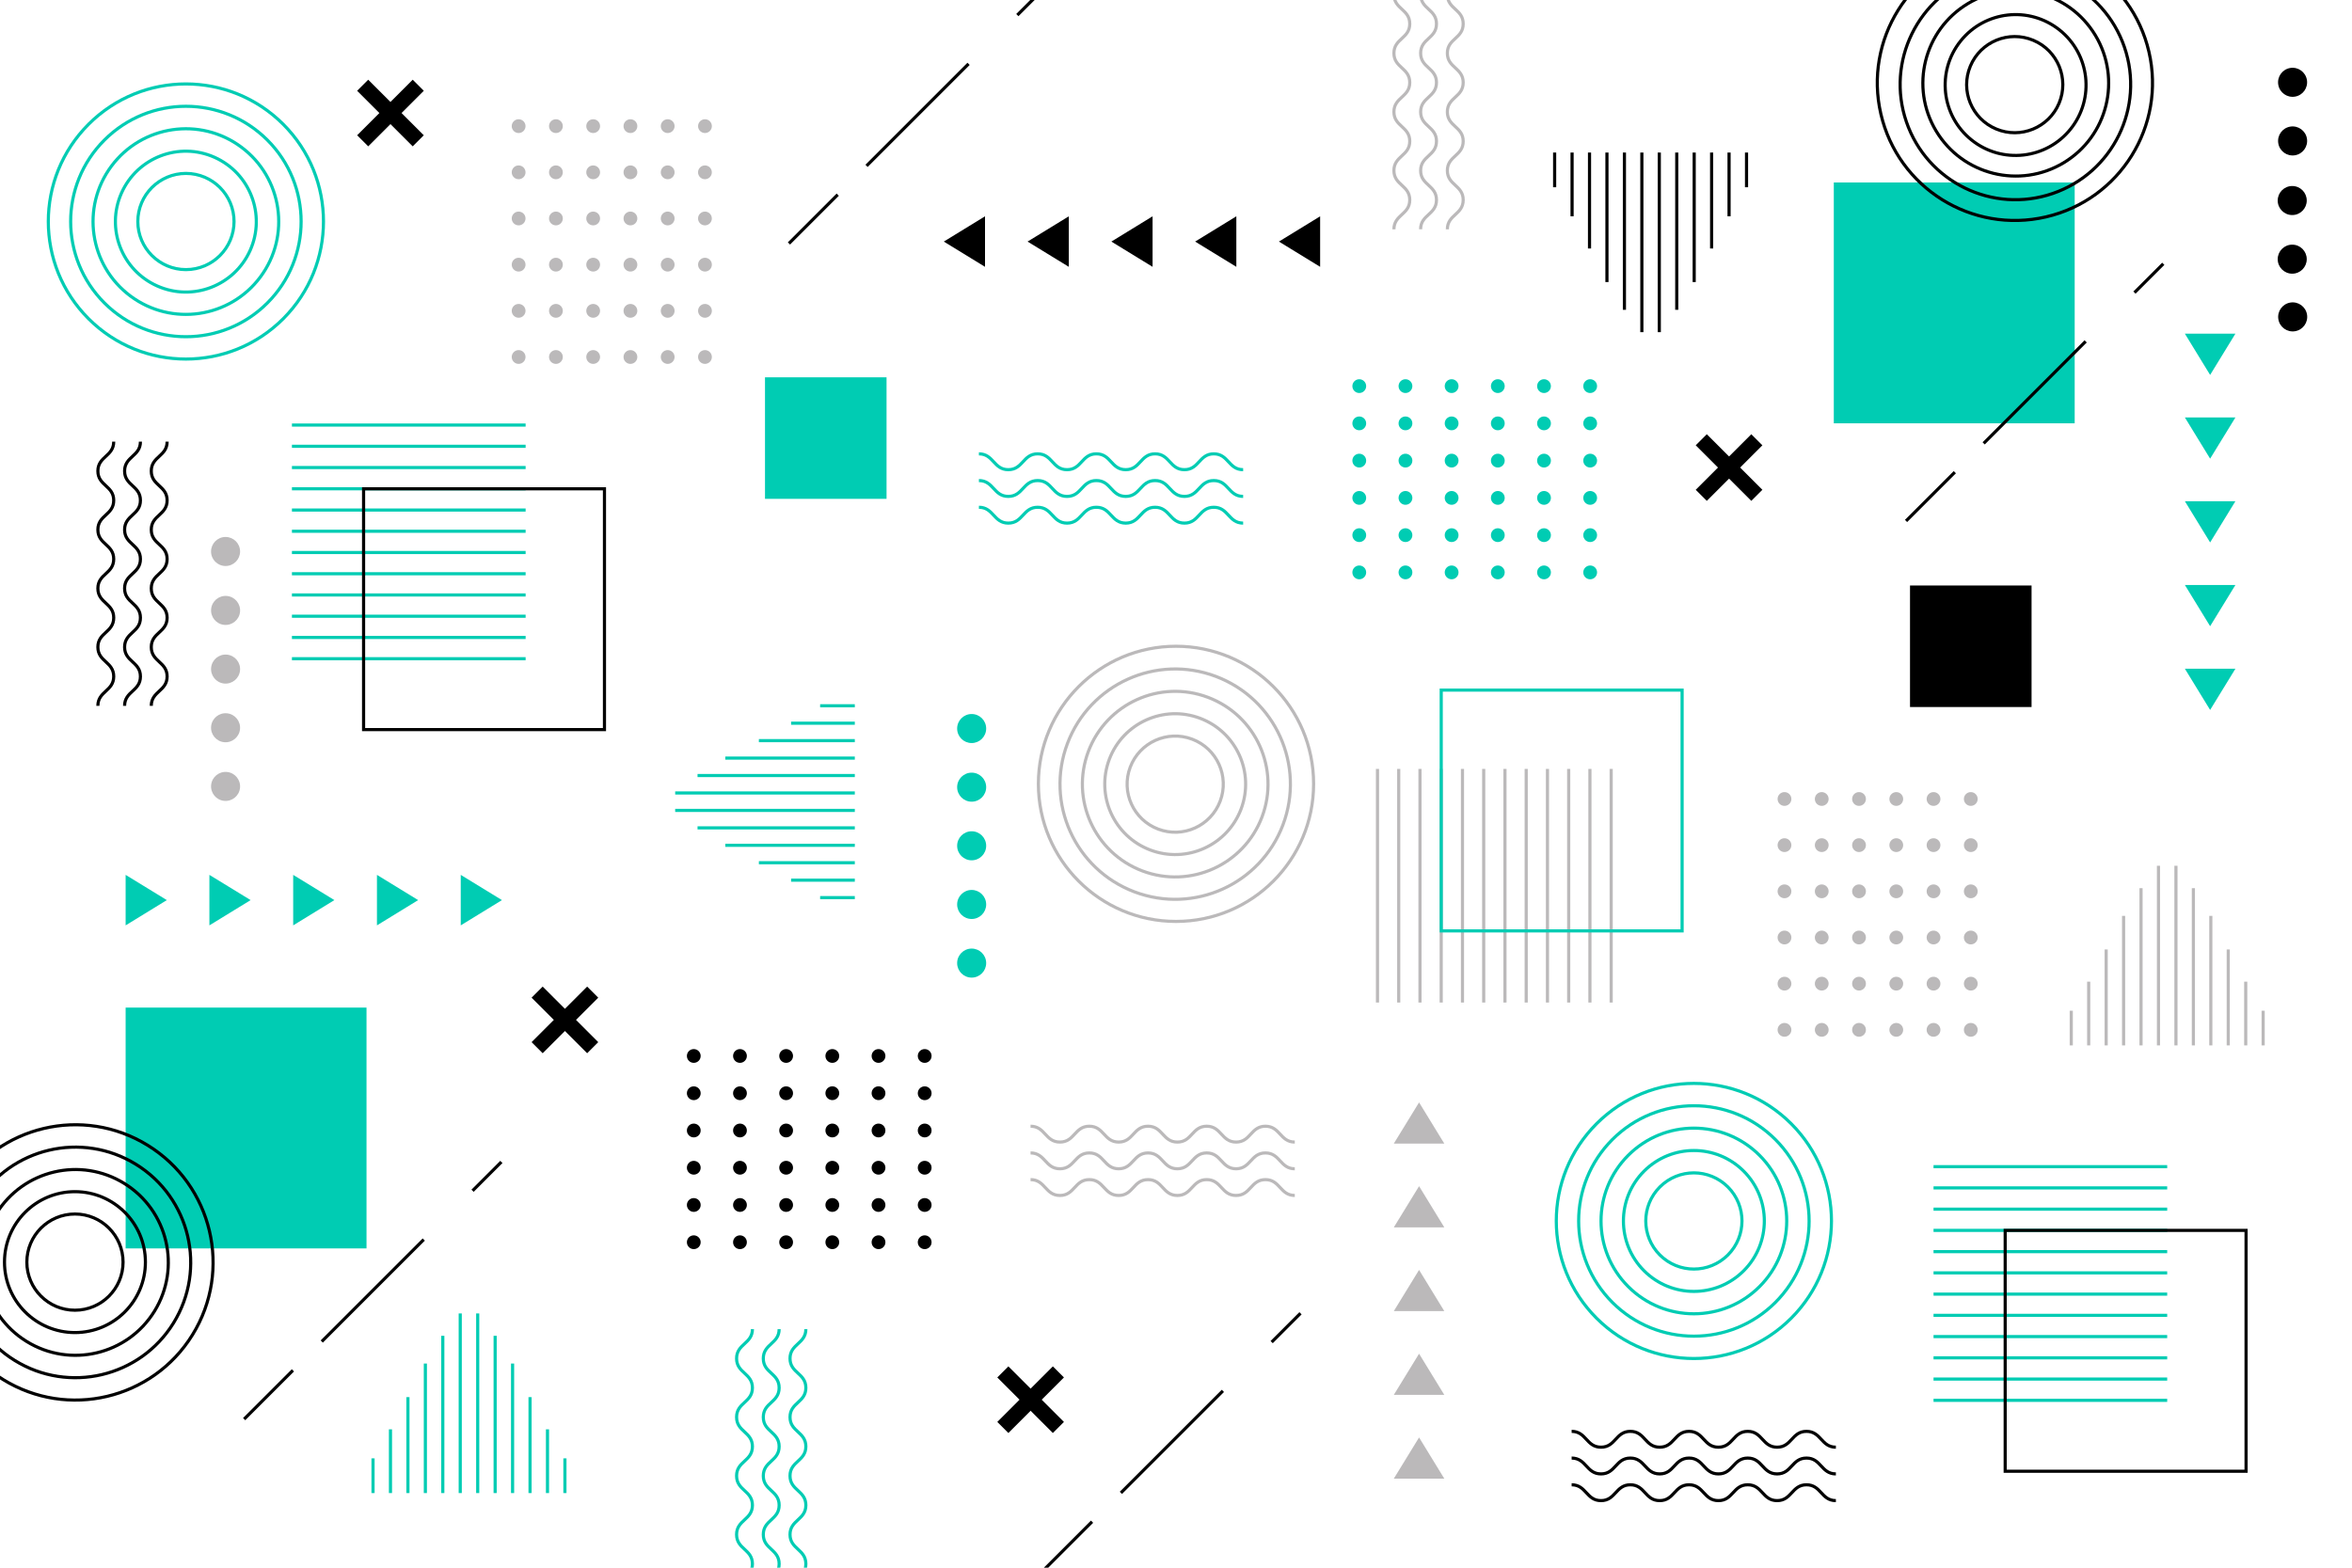 <?xml version="1.0" encoding="utf-8"?>
<!-- Generator: Adobe Illustrator 26.0.1, SVG Export Plug-In . SVG Version: 6.00 Build 0)  -->
<svg version="1.1" id="BACKGROUND" xmlns="http://www.w3.org/2000/svg" xmlns:xlink="http://www.w3.org/1999/xlink" x="0px" y="0px"
	 viewBox="0 0 750 500" style="enable-background:new 0 0 750 500;" xml:space="preserve">
<style type="text/css">
	.st0{clip-path:url(#SVGID_00000016072839968416859930000011071473561954226855_);}
	.st1{fill:#00CCB3;}
	.st2{fill:#BBB9BA;}
	.st3{fill:none;stroke:#000000;stroke-miterlimit:10;}
	.st4{fill:none;stroke:#BBB9BA;stroke-miterlimit:10;}
	.st5{fill:none;stroke:#00CCB3;stroke-miterlimit:10;}
	.st6{fill:none;stroke:#000000;stroke-miterlimit:10;stroke-dasharray:13,22,0,0,46;}
	.st7{fill:none;stroke:#000000;stroke-width:5;stroke-miterlimit:10;}
</style>
<g>
	<defs>
		<rect id="SVGID_1_" width="750" height="500"/>
	</defs>
	<clipPath id="SVGID_00000084506021398711709260000018436372674831066508_">
		<use xlink:href="#SVGID_1_"  style="overflow:visible;"/>
	</clipPath>
	<g style="clip-path:url(#SVGID_00000084506021398711709260000018436372674831066508_);">
		<g>
			<circle cx="221.23" cy="396.2" r="2.2"/>
			<circle cx="235.96" cy="396.2" r="2.2"/>
			<circle cx="250.68" cy="396.2" r="2.2"/>
			<path d="M265.41,394c-1.22,0-2.2,0.99-2.2,2.2c0,1.22,0.99,2.2,2.2,2.2c1.22,0,2.2-0.99,2.2-2.2
				C267.61,394.99,266.63,394,265.41,394z"/>
			<path d="M280.14,394c-1.22,0-2.2,0.99-2.2,2.2c0,1.22,0.99,2.2,2.2,2.2c1.22,0,2.2-0.99,2.2-2.2
				C282.34,394.99,281.35,394,280.14,394z"/>
			<circle cx="294.86" cy="396.2" r="2.2"/>
			<circle cx="221.23" cy="384.32" r="2.2"/>
			<circle cx="235.96" cy="384.32" r="2.2"/>
			<circle cx="250.68" cy="384.32" r="2.2"/>
			<path d="M265.41,382.12c-1.22,0-2.2,0.99-2.2,2.2c0,1.22,0.99,2.2,2.2,2.2c1.22,0,2.2-0.99,2.2-2.2
				C267.61,383.11,266.63,382.12,265.41,382.12z"/>
			<path d="M280.14,382.12c-1.22,0-2.2,0.99-2.2,2.2c0,1.22,0.99,2.2,2.2,2.2c1.22,0,2.2-0.99,2.2-2.2
				C282.34,383.11,281.35,382.12,280.14,382.12z"/>
			<circle cx="294.86" cy="384.32" r="2.2"/>
			<path d="M221.23,370.24c-1.22,0-2.2,0.99-2.2,2.2c0,1.22,0.99,2.2,2.2,2.2c1.22,0,2.2-0.99,2.2-2.2
				C223.43,371.22,222.44,370.24,221.23,370.24z"/>
			<path d="M235.96,370.24c-1.22,0-2.2,0.99-2.2,2.2c0,1.22,0.99,2.2,2.2,2.2s2.2-0.99,2.2-2.2
				C238.16,371.22,237.17,370.24,235.96,370.24z"/>
			<path d="M250.68,370.24c-1.22,0-2.2,0.99-2.2,2.2c0,1.22,0.99,2.2,2.2,2.2c1.22,0,2.2-0.99,2.2-2.2
				C252.88,371.22,251.9,370.24,250.68,370.24z"/>
			<path d="M265.41,370.24c-1.22,0-2.2,0.99-2.2,2.2c0,1.22,0.99,2.2,2.2,2.2c1.22,0,2.2-0.99,2.2-2.2
				C267.61,371.22,266.63,370.24,265.41,370.24z"/>
			<path d="M280.14,370.24c-1.22,0-2.2,0.99-2.2,2.2c0,1.22,0.99,2.2,2.2,2.2c1.22,0,2.2-0.99,2.2-2.2
				C282.34,371.22,281.35,370.24,280.14,370.24z"/>
			<path d="M294.86,370.24c-1.22,0-2.2,0.99-2.2,2.2c0,1.22,0.99,2.2,2.2,2.2s2.2-0.99,2.2-2.2
				C297.07,371.22,296.08,370.24,294.86,370.24z"/>
			<circle cx="221.23" cy="360.56" r="2.2"/>
			<circle cx="235.96" cy="360.56" r="2.2"/>
			<circle cx="250.68" cy="360.56" r="2.2"/>
			<path d="M265.41,358.36c-1.22,0-2.2,0.99-2.2,2.2c0,1.22,0.99,2.2,2.2,2.2c1.22,0,2.2-0.99,2.2-2.2
				C267.61,359.34,266.63,358.36,265.41,358.36z"/>
			<path d="M280.14,358.36c-1.22,0-2.2,0.99-2.2,2.2c0,1.22,0.99,2.2,2.2,2.2c1.22,0,2.2-0.99,2.2-2.2
				C282.34,359.34,281.35,358.36,280.14,358.36z"/>
			<circle cx="294.86" cy="360.56" r="2.2"/>
			<circle cx="221.23" cy="348.68" r="2.2"/>
			<circle cx="235.96" cy="348.68" r="2.2"/>
			<circle cx="250.68" cy="348.68" r="2.2"/>
			<path d="M265.41,346.47c-1.22,0-2.2,0.99-2.2,2.2s0.99,2.2,2.2,2.2c1.22,0,2.2-0.99,2.2-2.2S266.63,346.47,265.41,346.47z"/>
			<path d="M280.14,346.47c-1.22,0-2.2,0.99-2.2,2.2s0.99,2.2,2.2,2.2c1.22,0,2.2-0.99,2.2-2.2S281.35,346.47,280.14,346.47z"/>
			<circle cx="294.86" cy="348.68" r="2.2"/>
			<path d="M221.23,334.59c-1.22,0-2.2,0.99-2.2,2.2c0,1.22,0.99,2.2,2.2,2.2c1.22,0,2.2-0.99,2.2-2.2
				C223.43,335.58,222.44,334.59,221.23,334.59z"/>
			<path d="M235.96,334.59c-1.22,0-2.2,0.99-2.2,2.2c0,1.22,0.99,2.2,2.2,2.2s2.2-0.99,2.2-2.2
				C238.16,335.58,237.17,334.59,235.96,334.59z"/>
			<path d="M250.68,334.59c-1.22,0-2.2,0.99-2.2,2.2c0,1.22,0.99,2.2,2.2,2.2c1.22,0,2.2-0.99,2.2-2.2
				C252.88,335.58,251.9,334.59,250.68,334.59z"/>
			<path d="M265.41,334.59c-1.22,0-2.2,0.99-2.2,2.2c0,1.22,0.99,2.2,2.2,2.2c1.22,0,2.2-0.99,2.2-2.2
				C267.61,335.58,266.63,334.59,265.41,334.59z"/>
			<path d="M280.14,334.59c-1.22,0-2.2,0.99-2.2,2.2c0,1.22,0.99,2.2,2.2,2.2c1.22,0,2.2-0.99,2.2-2.2
				C282.34,335.58,281.35,334.59,280.14,334.59z"/>
			<path d="M294.86,334.59c-1.22,0-2.2,0.99-2.2,2.2c0,1.22,0.99,2.2,2.2,2.2s2.2-0.99,2.2-2.2
				C297.07,335.58,296.08,334.59,294.86,334.59z"/>
		</g>
		<g>
			<path class="st1" d="M433.44,180.36c-1.22,0-2.2,0.99-2.2,2.2c0,1.22,0.99,2.2,2.2,2.2c1.22,0,2.2-0.99,2.2-2.2
				C435.64,181.34,434.66,180.36,433.44,180.36z"/>
			<path class="st1" d="M448.17,180.36c-1.22,0-2.2,0.99-2.2,2.2c0,1.22,0.99,2.2,2.2,2.2c1.22,0,2.2-0.99,2.2-2.2
				C450.37,181.34,449.38,180.36,448.17,180.36z"/>
			<path class="st1" d="M462.89,180.36c-1.22,0-2.2,0.99-2.2,2.2c0,1.22,0.99,2.2,2.2,2.2s2.2-0.99,2.2-2.2
				C465.1,181.34,464.11,180.36,462.89,180.36z"/>
			<path class="st1" d="M477.62,180.36c-1.22,0-2.2,0.99-2.2,2.2c0,1.22,0.99,2.2,2.2,2.2c1.22,0,2.2-0.99,2.2-2.2
				C479.82,181.34,478.84,180.36,477.62,180.36z"/>
			<path class="st1" d="M492.35,180.36c-1.22,0-2.2,0.99-2.2,2.2c0,1.22,0.99,2.2,2.2,2.2c1.22,0,2.2-0.99,2.2-2.2
				C494.55,181.34,493.56,180.36,492.35,180.36z"/>
			<path class="st1" d="M507.07,180.36c-1.22,0-2.2,0.99-2.2,2.2c0,1.22,0.99,2.2,2.2,2.2c1.22,0,2.2-0.99,2.2-2.2
				C509.28,181.34,508.29,180.36,507.07,180.36z"/>
			<path class="st1" d="M433.44,168.48c-1.22,0-2.2,0.99-2.2,2.2s0.99,2.2,2.2,2.2c1.22,0,2.2-0.99,2.2-2.2
				S434.66,168.48,433.44,168.48z"/>
			<circle class="st1" cx="448.17" cy="170.68" r="2.2"/>
			<circle class="st1" cx="462.89" cy="170.68" r="2.2"/>
			<circle class="st1" cx="477.62" cy="170.68" r="2.2"/>
			<path class="st1" d="M492.35,168.48c-1.22,0-2.2,0.99-2.2,2.2s0.99,2.2,2.2,2.2c1.22,0,2.2-0.99,2.2-2.2
				S493.56,168.48,492.35,168.48z"/>
			<path class="st1" d="M507.07,168.48c-1.22,0-2.2,0.99-2.2,2.2s0.99,2.2,2.2,2.2c1.22,0,2.2-0.99,2.2-2.2
				S508.29,168.48,507.07,168.48z"/>
			<path class="st1" d="M433.44,156.6c-1.22,0-2.2,0.99-2.2,2.2c0,1.22,0.99,2.2,2.2,2.2c1.22,0,2.2-0.99,2.2-2.2
				C435.64,157.58,434.66,156.6,433.44,156.6z"/>
			<circle class="st1" cx="448.17" cy="158.8" r="2.2"/>
			<circle class="st1" cx="462.89" cy="158.8" r="2.2"/>
			<circle class="st1" cx="477.62" cy="158.8" r="2.2"/>
			<path class="st1" d="M492.35,156.6c-1.22,0-2.2,0.99-2.2,2.2c0,1.22,0.99,2.2,2.2,2.2c1.22,0,2.2-0.99,2.2-2.2
				C494.55,157.58,493.56,156.6,492.35,156.6z"/>
			<path class="st1" d="M507.07,156.6c-1.22,0-2.2,0.99-2.2,2.2c0,1.22,0.99,2.2,2.2,2.2c1.22,0,2.2-0.99,2.2-2.2
				C509.28,157.58,508.29,156.6,507.07,156.6z"/>
			<path class="st1" d="M433.44,144.71c-1.22,0-2.2,0.99-2.2,2.2c0,1.22,0.99,2.2,2.2,2.2c1.22,0,2.2-0.99,2.2-2.2
				C435.64,145.7,434.66,144.71,433.44,144.71z"/>
			<path class="st1" d="M448.17,144.71c-1.22,0-2.2,0.99-2.2,2.2c0,1.22,0.99,2.2,2.2,2.2c1.22,0,2.2-0.99,2.2-2.2
				C450.37,145.7,449.38,144.71,448.17,144.71z"/>
			<path class="st1" d="M462.89,144.71c-1.22,0-2.2,0.99-2.2,2.2c0,1.22,0.99,2.2,2.2,2.2s2.2-0.99,2.2-2.2
				C465.1,145.7,464.11,144.71,462.89,144.71z"/>
			<path class="st1" d="M477.62,144.71c-1.22,0-2.2,0.99-2.2,2.2c0,1.22,0.99,2.2,2.2,2.2c1.22,0,2.2-0.99,2.2-2.2
				C479.82,145.7,478.84,144.71,477.62,144.71z"/>
			<path class="st1" d="M492.35,144.71c-1.22,0-2.2,0.99-2.2,2.2c0,1.22,0.99,2.2,2.2,2.2c1.22,0,2.2-0.99,2.2-2.2
				C494.55,145.7,493.56,144.71,492.35,144.71z"/>
			<path class="st1" d="M507.07,144.71c-1.22,0-2.2,0.99-2.2,2.2c0,1.22,0.99,2.2,2.2,2.2c1.22,0,2.2-0.99,2.2-2.2
				C509.28,145.7,508.29,144.71,507.07,144.71z"/>
			<path class="st1" d="M433.44,132.83c-1.22,0-2.2,0.99-2.2,2.2s0.99,2.2,2.2,2.2c1.22,0,2.2-0.99,2.2-2.2
				S434.66,132.83,433.44,132.83z"/>
			<circle class="st1" cx="448.17" cy="135.03" r="2.2"/>
			<circle class="st1" cx="462.89" cy="135.03" r="2.2"/>
			<circle class="st1" cx="477.62" cy="135.03" r="2.2"/>
			<path class="st1" d="M492.35,132.83c-1.22,0-2.2,0.99-2.2,2.2s0.99,2.2,2.2,2.2c1.22,0,2.2-0.99,2.2-2.2
				S493.56,132.83,492.35,132.83z"/>
			<path class="st1" d="M507.07,132.83c-1.22,0-2.2,0.99-2.2,2.2s0.99,2.2,2.2,2.2c1.22,0,2.2-0.99,2.2-2.2
				S508.29,132.83,507.07,132.83z"/>
			<path class="st1" d="M433.44,120.95c-1.22,0-2.2,0.99-2.2,2.2c0,1.22,0.99,2.2,2.2,2.2c1.22,0,2.2-0.99,2.2-2.2
				C435.64,121.94,434.66,120.95,433.44,120.95z"/>
			<circle class="st1" cx="448.17" cy="123.15" r="2.2"/>
			<circle class="st1" cx="462.89" cy="123.15" r="2.2"/>
			<circle class="st1" cx="477.62" cy="123.15" r="2.2"/>
			<path class="st1" d="M492.35,120.95c-1.22,0-2.2,0.99-2.2,2.2c0,1.22,0.99,2.2,2.2,2.2c1.22,0,2.2-0.99,2.2-2.2
				C494.55,121.94,493.56,120.95,492.35,120.95z"/>
			<path class="st1" d="M507.07,120.95c-1.22,0-2.2,0.99-2.2,2.2c0,1.22,0.99,2.2,2.2,2.2c1.22,0,2.2-0.99,2.2-2.2
				C509.28,121.94,508.29,120.95,507.07,120.95z"/>
		</g>
		<g>
			<circle class="st2" cx="224.8" cy="113.86" r="2.2"/>
			<circle class="st2" cx="224.8" cy="99.14" r="2.2"/>
			<circle class="st2" cx="224.8" cy="84.41" r="2.2"/>
			<path class="st2" d="M222.59,69.68c0,1.22,0.99,2.2,2.2,2.2s2.2-0.99,2.2-2.2c0-1.22-0.99-2.2-2.2-2.2S222.59,68.47,222.59,69.68
				z"/>
			<path class="st2" d="M222.59,54.96c0,1.22,0.99,2.2,2.2,2.2s2.2-0.99,2.2-2.2c0-1.22-0.99-2.2-2.2-2.2S222.59,53.74,222.59,54.96
				z"/>
			<circle class="st2" cx="224.8" cy="40.23" r="2.2"/>
			<circle class="st2" cx="212.91" cy="113.86" r="2.2"/>
			<circle class="st2" cx="212.91" cy="99.14" r="2.2"/>
			<circle class="st2" cx="212.91" cy="84.41" r="2.2"/>
			<path class="st2" d="M210.71,69.68c0,1.22,0.99,2.2,2.2,2.2c1.22,0,2.2-0.99,2.2-2.2c0-1.22-0.99-2.2-2.2-2.2
				C211.7,67.48,210.71,68.47,210.71,69.68z"/>
			<path class="st2" d="M210.71,54.96c0,1.22,0.99,2.2,2.2,2.2c1.22,0,2.2-0.99,2.2-2.2c0-1.22-0.99-2.2-2.2-2.2
				C211.7,52.75,210.71,53.74,210.71,54.96z"/>
			<circle class="st2" cx="212.91" cy="40.23" r="2.2"/>
			<path class="st2" d="M198.83,113.86c0,1.22,0.99,2.2,2.2,2.2c1.22,0,2.2-0.99,2.2-2.2c0-1.22-0.99-2.2-2.2-2.2
				C199.82,111.66,198.83,112.65,198.83,113.86z"/>
			<path class="st2" d="M198.83,99.14c0,1.22,0.99,2.2,2.2,2.2c1.22,0,2.2-0.99,2.2-2.2c0-1.22-0.99-2.2-2.2-2.2
				C199.82,96.94,198.83,97.92,198.83,99.14z"/>
			<path class="st2" d="M198.83,84.41c0,1.22,0.99,2.2,2.2,2.2c1.22,0,2.2-0.99,2.2-2.2c0-1.22-0.99-2.2-2.2-2.2
				C199.82,82.21,198.83,83.19,198.83,84.41z"/>
			<path class="st2" d="M198.83,69.68c0,1.22,0.99,2.2,2.2,2.2c1.22,0,2.2-0.99,2.2-2.2c0-1.22-0.99-2.2-2.2-2.2
				C199.82,67.48,198.83,68.47,198.83,69.68z"/>
			<path class="st2" d="M198.83,54.96c0,1.22,0.99,2.2,2.2,2.2c1.22,0,2.2-0.99,2.2-2.2c0-1.22-0.99-2.2-2.2-2.2
				C199.82,52.75,198.83,53.74,198.83,54.96z"/>
			<path class="st2" d="M198.83,40.23c0,1.22,0.99,2.2,2.2,2.2c1.22,0,2.2-0.99,2.2-2.2c0-1.22-0.99-2.2-2.2-2.2
				C199.82,38.03,198.83,39.01,198.83,40.23z"/>
			<circle class="st2" cx="189.15" cy="113.86" r="2.2"/>
			<circle class="st2" cx="189.15" cy="99.14" r="2.2"/>
			<circle class="st2" cx="189.15" cy="84.41" r="2.2"/>
			<path class="st2" d="M186.95,69.68c0,1.22,0.99,2.2,2.2,2.2c1.22,0,2.2-0.99,2.2-2.2c0-1.22-0.99-2.2-2.2-2.2
				C187.93,67.48,186.95,68.47,186.95,69.68z"/>
			<path class="st2" d="M186.95,54.96c0,1.22,0.99,2.2,2.2,2.2c1.22,0,2.2-0.99,2.2-2.2c0-1.22-0.99-2.2-2.2-2.2
				C187.93,52.75,186.95,53.74,186.95,54.96z"/>
			<circle class="st2" cx="189.15" cy="40.23" r="2.2"/>
			<circle class="st2" cx="177.27" cy="113.86" r="2.2"/>
			<circle class="st2" cx="177.27" cy="99.14" r="2.2"/>
			<circle class="st2" cx="177.27" cy="84.41" r="2.2"/>
			<path class="st2" d="M175.07,69.68c0,1.22,0.99,2.2,2.2,2.2c1.22,0,2.2-0.99,2.2-2.2c0-1.22-0.99-2.2-2.2-2.2
				C176.05,67.48,175.07,68.47,175.07,69.68z"/>
			<path class="st2" d="M175.07,54.96c0,1.22,0.99,2.2,2.2,2.2c1.22,0,2.2-0.99,2.2-2.2c0-1.22-0.99-2.2-2.2-2.2
				C176.05,52.75,175.07,53.74,175.07,54.96z"/>
			<circle class="st2" cx="177.27" cy="40.23" r="2.2"/>
			<path class="st2" d="M163.18,113.86c0,1.22,0.99,2.2,2.2,2.2c1.22,0,2.2-0.99,2.2-2.2c0-1.22-0.99-2.2-2.2-2.2
				C164.17,111.66,163.18,112.65,163.18,113.86z"/>
			<path class="st2" d="M163.18,99.14c0,1.22,0.99,2.2,2.2,2.2c1.22,0,2.2-0.99,2.2-2.2c0-1.22-0.99-2.2-2.2-2.2
				C164.17,96.94,163.18,97.92,163.18,99.14z"/>
			<path class="st2" d="M163.18,84.41c0,1.22,0.99,2.2,2.2,2.2c1.22,0,2.2-0.99,2.2-2.2c0-1.22-0.99-2.2-2.2-2.2
				C164.17,82.21,163.18,83.19,163.18,84.41z"/>
			<path class="st2" d="M163.18,69.68c0,1.22,0.99,2.2,2.2,2.2c1.22,0,2.2-0.99,2.2-2.2c0-1.22-0.99-2.2-2.2-2.2
				C164.17,67.48,163.18,68.47,163.18,69.68z"/>
			<path class="st2" d="M163.18,54.96c0,1.22,0.99,2.2,2.2,2.2c1.22,0,2.2-0.99,2.2-2.2c0-1.22-0.99-2.2-2.2-2.2
				C164.17,52.75,163.18,53.74,163.18,54.96z"/>
			<path class="st2" d="M163.18,40.23c0,1.22,0.99,2.2,2.2,2.2c1.22,0,2.2-0.99,2.2-2.2c0-1.22-0.99-2.2-2.2-2.2
				C164.17,38.03,163.18,39.01,163.18,40.23z"/>
		</g>
		<g>
			<circle class="st2" cx="569.03" cy="254.83" r="2.2"/>
			<circle class="st2" cx="569.03" cy="269.55" r="2.2"/>
			<path class="st2" d="M571.23,284.28c0-1.22-0.99-2.2-2.2-2.2c-1.22,0-2.2,0.99-2.2,2.2c0,1.22,0.99,2.2,2.2,2.2
				C570.25,286.48,571.23,285.5,571.23,284.28z"/>
			<path class="st2" d="M571.23,299.01c0-1.22-0.99-2.2-2.2-2.2c-1.22,0-2.2,0.99-2.2,2.2c0,1.22,0.99,2.2,2.2,2.2
				C570.25,301.21,571.23,300.22,571.23,299.01z"/>
			<circle class="st2" cx="569.03" cy="313.73" r="2.2"/>
			<circle class="st2" cx="569.03" cy="328.46" r="2.2"/>
			<circle class="st2" cx="580.91" cy="254.83" r="2.2"/>
			<circle class="st2" cx="580.91" cy="269.55" r="2.2"/>
			<path class="st2" d="M583.11,284.28c0-1.22-0.99-2.2-2.2-2.2c-1.22,0-2.2,0.99-2.2,2.2c0,1.22,0.99,2.2,2.2,2.2
				C582.13,286.48,583.11,285.5,583.11,284.28z"/>
			<path class="st2" d="M583.11,299.01c0-1.22-0.99-2.2-2.2-2.2c-1.22,0-2.2,0.99-2.2,2.2c0,1.22,0.99,2.2,2.2,2.2
				C582.13,301.21,583.11,300.22,583.11,299.01z"/>
			<circle class="st2" cx="580.91" cy="313.73" r="2.2"/>
			<circle class="st2" cx="580.91" cy="328.46" r="2.2"/>
			<path class="st2" d="M595,254.83c0-1.22-0.99-2.2-2.2-2.2c-1.22,0-2.2,0.99-2.2,2.2s0.99,2.2,2.2,2.2
				C594.01,257.03,595,256.04,595,254.83z"/>
			<path class="st2" d="M595,269.55c0-1.22-0.99-2.2-2.2-2.2c-1.22,0-2.2,0.99-2.2,2.2c0,1.22,0.99,2.2,2.2,2.2
				C594.01,271.75,595,270.77,595,269.55z"/>
			<path class="st2" d="M595,284.28c0-1.22-0.99-2.2-2.2-2.2c-1.22,0-2.2,0.99-2.2,2.2c0,1.22,0.99,2.2,2.2,2.2
				C594.01,286.48,595,285.5,595,284.28z"/>
			<path class="st2" d="M595,299.01c0-1.22-0.99-2.2-2.2-2.2c-1.22,0-2.2,0.99-2.2,2.2c0,1.22,0.99,2.2,2.2,2.2
				C594.01,301.21,595,300.22,595,299.01z"/>
			<path class="st2" d="M595,313.73c0-1.22-0.99-2.2-2.2-2.2c-1.22,0-2.2,0.99-2.2,2.2s0.99,2.2,2.2,2.2
				C594.01,315.94,595,314.95,595,313.73z"/>
			<path class="st2" d="M595,328.46c0-1.22-0.99-2.2-2.2-2.2c-1.22,0-2.2,0.99-2.2,2.2c0,1.22,0.99,2.2,2.2,2.2
				C594.01,330.66,595,329.68,595,328.46z"/>
			<circle class="st2" cx="604.68" cy="254.83" r="2.2"/>
			<circle class="st2" cx="604.68" cy="269.55" r="2.2"/>
			<path class="st2" d="M606.88,284.28c0-1.22-0.99-2.2-2.2-2.2c-1.22,0-2.2,0.99-2.2,2.2c0,1.22,0.99,2.2,2.2,2.2
				C605.89,286.48,606.88,285.5,606.88,284.28z"/>
			<path class="st2" d="M606.88,299.01c0-1.22-0.99-2.2-2.2-2.2c-1.22,0-2.2,0.99-2.2,2.2c0,1.22,0.99,2.2,2.2,2.2
				C605.89,301.21,606.88,300.22,606.88,299.01z"/>
			<circle class="st2" cx="604.68" cy="313.73" r="2.2"/>
			<circle class="st2" cx="604.68" cy="328.46" r="2.2"/>
			<circle class="st2" cx="616.56" cy="254.83" r="2.2"/>
			<circle class="st2" cx="616.56" cy="269.55" r="2.2"/>
			<path class="st2" d="M618.76,284.28c0-1.22-0.99-2.2-2.2-2.2c-1.22,0-2.2,0.99-2.2,2.2c0,1.22,0.99,2.2,2.2,2.2
				C617.77,286.48,618.76,285.5,618.76,284.28z"/>
			<path class="st2" d="M618.76,299.01c0-1.22-0.99-2.2-2.2-2.2c-1.22,0-2.2,0.99-2.2,2.2c0,1.22,0.99,2.2,2.2,2.2
				C617.77,301.21,618.76,300.22,618.76,299.01z"/>
			<circle class="st2" cx="616.56" cy="313.73" r="2.2"/>
			<circle class="st2" cx="616.56" cy="328.46" r="2.2"/>
			<path class="st2" d="M630.64,254.83c0-1.22-0.99-2.2-2.2-2.2c-1.22,0-2.2,0.99-2.2,2.2s0.99,2.2,2.2,2.2
				C629.66,257.03,630.64,256.04,630.64,254.83z"/>
			<path class="st2" d="M630.64,269.55c0-1.22-0.99-2.2-2.2-2.2c-1.22,0-2.2,0.99-2.2,2.2c0,1.22,0.99,2.2,2.2,2.2
				C629.66,271.75,630.64,270.77,630.64,269.55z"/>
			<path class="st2" d="M630.64,284.28c0-1.22-0.99-2.2-2.2-2.2c-1.22,0-2.2,0.99-2.2,2.2c0,1.22,0.99,2.2,2.2,2.2
				C629.66,286.48,630.64,285.5,630.64,284.28z"/>
			<path class="st2" d="M630.64,299.01c0-1.22-0.99-2.2-2.2-2.2c-1.22,0-2.2,0.99-2.2,2.2c0,1.22,0.99,2.2,2.2,2.2
				C629.66,301.21,630.64,300.22,630.64,299.01z"/>
			<path class="st2" d="M630.64,313.73c0-1.22-0.99-2.2-2.2-2.2c-1.22,0-2.2,0.99-2.2,2.2s0.99,2.2,2.2,2.2
				C629.66,315.94,630.64,314.95,630.64,313.73z"/>
			<path class="st2" d="M630.64,328.46c0-1.22-0.99-2.2-2.2-2.2c-1.22,0-2.2,0.99-2.2,2.2c0,1.22,0.99,2.2,2.2,2.2
				C629.66,330.66,630.64,329.68,630.64,328.46z"/>
		</g>
	</g>
	<g style="clip-path:url(#SVGID_00000084506021398711709260000018436372674831066508_);">
		<rect x="40.06" y="321.36" class="st1" width="76.81" height="76.81"/>
		<rect x="584.76" y="58.2" class="st1" width="76.81" height="76.81"/>
	</g>
	<g style="clip-path:url(#SVGID_00000084506021398711709260000018436372674831066508_);">
		<rect x="243.94" y="120.34" class="st1" width="38.76" height="38.76"/>
		<rect x="609.06" y="186.74" width="38.76" height="38.76"/>
	</g>
	<g style="clip-path:url(#SVGID_00000084506021398711709260000018436372674831066508_);">
		<g>
			<g>
				<path class="st3" d="M501.16,456.52c4.68,0,4.68,5.05,9.36,5.05c4.68,0,4.68-5.05,9.36-5.05c4.68,0,4.68,5.05,9.36,5.05
					c4.68,0,4.68-5.05,9.36-5.05c4.68,0,4.68,5.05,9.36,5.05c4.68,0,4.68-5.05,9.36-5.05c4.68,0,4.68,5.05,9.36,5.05
					c4.68,0,4.68-5.05,9.37-5.05s4.68,5.05,9.37,5.05"/>
			</g>
			<g>
				<path class="st3" d="M501.16,465.04c4.68,0,4.68,5.05,9.36,5.05c4.68,0,4.68-5.05,9.36-5.05c4.68,0,4.68,5.05,9.36,5.05
					c4.68,0,4.68-5.05,9.36-5.05c4.68,0,4.68,5.05,9.36,5.05c4.68,0,4.68-5.05,9.36-5.05c4.68,0,4.68,5.05,9.36,5.05
					c4.68,0,4.68-5.05,9.37-5.05s4.68,5.05,9.37,5.05"/>
			</g>
			<g>
				<path class="st3" d="M501.16,473.56c4.68,0,4.68,5.05,9.36,5.05c4.68,0,4.68-5.05,9.36-5.05c4.68,0,4.68,5.05,9.36,5.05
					c4.68,0,4.68-5.05,9.36-5.05c4.68,0,4.68,5.05,9.36,5.05c4.68,0,4.68-5.05,9.36-5.05c4.68,0,4.68,5.05,9.36,5.05
					c4.68,0,4.68-5.05,9.37-5.05s4.68,5.05,9.37,5.05"/>
			</g>
		</g>
		<g>
			<g>
				<path class="st4" d="M466.58-11.12c0,4.68-5.05,4.68-5.05,9.36c0,4.68,5.05,4.68,5.05,9.36c0,4.68-5.05,4.68-5.05,9.36
					c0,4.68,5.05,4.68,5.05,9.36c0,4.68-5.05,4.68-5.05,9.36c0,4.68,5.05,4.68,5.05,9.36c0,4.68-5.05,4.68-5.05,9.36
					c0,4.68,5.05,4.68,5.05,9.37s-5.05,4.68-5.05,9.37"/>
			</g>
			<g>
				<path class="st4" d="M458.06-11.12c0,4.68-5.05,4.68-5.05,9.36c0,4.68,5.05,4.68,5.05,9.36c0,4.68-5.05,4.68-5.05,9.36
					c0,4.68,5.05,4.68,5.05,9.36c0,4.68-5.05,4.68-5.05,9.36c0,4.68,5.05,4.68,5.05,9.36c0,4.68-5.05,4.68-5.05,9.36
					c0,4.68,5.05,4.68,5.05,9.37S453,68.44,453,73.12"/>
			</g>
			<g>
				<path class="st4" d="M449.54-11.12c0,4.68-5.05,4.68-5.05,9.36c0,4.68,5.05,4.68,5.05,9.36c0,4.68-5.05,4.68-5.05,9.36
					c0,4.68,5.05,4.68,5.05,9.36c0,4.68-5.05,4.68-5.05,9.36c0,4.68,5.05,4.68,5.05,9.36c0,4.68-5.05,4.68-5.05,9.36
					c0,4.68,5.05,4.68,5.05,9.37s-5.05,4.68-5.05,9.37"/>
			</g>
		</g>
		<g>
			<g>
				<path class="st4" d="M412.88,381.28c-4.68,0-4.68-5.05-9.36-5.05c-4.68,0-4.68,5.05-9.36,5.05c-4.68,0-4.68-5.05-9.36-5.05
					c-4.68,0-4.68,5.05-9.36,5.05c-4.68,0-4.68-5.05-9.36-5.05c-4.68,0-4.68,5.05-9.36,5.05c-4.68,0-4.68-5.05-9.36-5.05
					c-4.68,0-4.68,5.05-9.37,5.05s-4.68-5.05-9.37-5.05"/>
			</g>
			<g>
				<path class="st4" d="M412.88,372.77c-4.68,0-4.68-5.05-9.36-5.05c-4.68,0-4.68,5.05-9.36,5.05c-4.68,0-4.68-5.05-9.36-5.05
					c-4.68,0-4.68,5.05-9.36,5.05c-4.68,0-4.68-5.05-9.36-5.05c-4.68,0-4.68,5.05-9.36,5.05c-4.68,0-4.68-5.05-9.36-5.05
					c-4.68,0-4.68,5.05-9.37,5.05s-4.68-5.05-9.37-5.05"/>
			</g>
			<g>
				<path class="st4" d="M412.88,364.25c-4.68,0-4.68-5.05-9.36-5.05c-4.68,0-4.68,5.05-9.36,5.05c-4.68,0-4.68-5.05-9.36-5.05
					c-4.68,0-4.68,5.05-9.36,5.05c-4.68,0-4.68-5.05-9.36-5.05c-4.68,0-4.68,5.05-9.36,5.05c-4.68,0-4.68-5.05-9.36-5.05
					c-4.68,0-4.68,5.05-9.37,5.05s-4.68-5.05-9.37-5.05"/>
			</g>
		</g>
		<g>
			<g>
				<path class="st5" d="M256.97,423.91c0,4.68-5.05,4.68-5.05,9.36c0,4.68,5.05,4.68,5.05,9.36c0,4.68-5.05,4.68-5.05,9.36
					c0,4.68,5.05,4.68,5.05,9.36c0,4.68-5.05,4.68-5.05,9.36c0,4.68,5.05,4.68,5.05,9.36c0,4.68-5.05,4.68-5.05,9.36
					c0,4.68,5.05,4.68,5.05,9.37c0,4.68-5.05,4.68-5.05,9.37"/>
			</g>
			<g>
				<path class="st5" d="M248.45,423.91c0,4.68-5.05,4.68-5.05,9.36c0,4.68,5.05,4.68,5.05,9.36c0,4.68-5.05,4.68-5.05,9.36
					c0,4.68,5.05,4.68,5.05,9.36c0,4.68-5.05,4.68-5.05,9.36c0,4.68,5.05,4.68,5.05,9.36c0,4.68-5.05,4.68-5.05,9.36
					c0,4.68,5.05,4.68,5.05,9.37c0,4.68-5.05,4.68-5.05,9.37"/>
			</g>
			<g>
				<path class="st5" d="M239.93,423.91c0,4.68-5.05,4.68-5.05,9.36c0,4.68,5.05,4.68,5.05,9.36c0,4.68-5.05,4.68-5.05,9.36
					c0,4.68,5.05,4.68,5.05,9.36c0,4.68-5.05,4.68-5.05,9.36c0,4.68,5.05,4.68,5.05,9.36c0,4.68-5.05,4.68-5.05,9.36
					c0,4.68,5.05,4.68,5.05,9.37c0,4.68-5.05,4.68-5.05,9.37"/>
			</g>
		</g>
		<g>
			<g>
				<path class="st5" d="M396.41,166.84c-4.68,0-4.68-5.05-9.36-5.05c-4.68,0-4.68,5.05-9.36,5.05c-4.68,0-4.68-5.05-9.36-5.05
					c-4.68,0-4.68,5.05-9.36,5.05c-4.68,0-4.68-5.05-9.36-5.05c-4.68,0-4.68,5.05-9.36,5.05c-4.68,0-4.68-5.05-9.36-5.05
					c-4.68,0-4.68,5.05-9.37,5.05c-4.68,0-4.68-5.05-9.37-5.05"/>
			</g>
			<g>
				<path class="st5" d="M396.41,158.32c-4.68,0-4.68-5.05-9.36-5.05c-4.68,0-4.68,5.05-9.36,5.05c-4.68,0-4.68-5.05-9.36-5.05
					c-4.68,0-4.68,5.05-9.36,5.05c-4.68,0-4.68-5.05-9.36-5.05c-4.68,0-4.68,5.05-9.36,5.05c-4.68,0-4.68-5.05-9.36-5.05
					c-4.68,0-4.68,5.05-9.37,5.05c-4.68,0-4.68-5.05-9.37-5.05"/>
			</g>
			<g>
				<path class="st5" d="M396.41,149.8c-4.68,0-4.68-5.05-9.36-5.05c-4.68,0-4.68,5.05-9.36,5.05c-4.68,0-4.68-5.05-9.36-5.05
					c-4.68,0-4.68,5.05-9.36,5.05c-4.68,0-4.68-5.05-9.36-5.05c-4.68,0-4.68,5.05-9.36,5.05c-4.68,0-4.68-5.05-9.36-5.05
					c-4.68,0-4.68,5.05-9.37,5.05c-4.68,0-4.68-5.05-9.37-5.05"/>
			</g>
		</g>
		<g>
			<g>
				<path class="st3" d="M53.29,140.87c0,4.68-5.05,4.68-5.05,9.36c0,4.68,5.05,4.68,5.05,9.36c0,4.68-5.05,4.68-5.05,9.36
					c0,4.68,5.05,4.68,5.05,9.36c0,4.68-5.05,4.68-5.05,9.36c0,4.68,5.05,4.68,5.05,9.36c0,4.68-5.05,4.68-5.05,9.36
					c0,4.68,5.05,4.68,5.05,9.37s-5.05,4.68-5.05,9.37"/>
			</g>
			<g>
				<path class="st3" d="M44.78,140.87c0,4.68-5.05,4.68-5.05,9.36c0,4.68,5.05,4.68,5.05,9.36c0,4.68-5.05,4.68-5.05,9.36
					c0,4.68,5.05,4.68,5.05,9.36c0,4.68-5.05,4.68-5.05,9.36c0,4.68,5.05,4.68,5.05,9.36c0,4.68-5.05,4.68-5.05,9.36
					c0,4.68,5.05,4.68,5.05,9.37s-5.05,4.68-5.05,9.37"/>
			</g>
			<g>
				<path class="st3" d="M36.26,140.87c0,4.68-5.05,4.68-5.05,9.36c0,4.68,5.05,4.68,5.05,9.36c0,4.68-5.05,4.68-5.05,9.36
					c0,4.68,5.05,4.68,5.05,9.36c0,4.68-5.05,4.68-5.05,9.36c0,4.68,5.05,4.68,5.05,9.36c0,4.68-5.05,4.68-5.05,9.36
					c0,4.68,5.05,4.68,5.05,9.37c0,4.68-5.05,4.68-5.05,9.37"/>
			</g>
		</g>
	</g>
	<g style="clip-path:url(#SVGID_00000084506021398711709260000018436372674831066508_);">
		<g>
			<polygon class="st2" points="460.56,471.6 444.45,471.6 452.51,458.46 			"/>
			<polygon class="st2" points="460.56,444.89 444.45,444.89 452.51,431.75 			"/>
			<polygon class="st2" points="460.56,418.17 444.45,418.17 452.51,405.03 			"/>
			<polygon class="st2" points="460.56,391.46 444.45,391.46 452.51,378.32 			"/>
			<polygon class="st2" points="460.56,364.74 444.45,364.74 452.51,351.6 			"/>
		</g>
		<g>
			<polygon points="420.96,68.99 420.96,85.1 407.82,77.05 			"/>
			<polygon points="394.24,68.99 394.24,85.1 381.1,77.05 			"/>
			<polygon points="367.53,68.99 367.53,85.1 354.39,77.05 			"/>
			<polygon points="340.82,68.99 340.82,85.1 327.67,77.05 			"/>
			<polygon points="314.1,68.99 314.1,85.1 300.96,77.05 			"/>
		</g>
		<g>
			<polygon class="st1" points="40.06,295.14 40.06,279.03 53.2,287.08 			"/>
			<polygon class="st1" points="66.77,295.14 66.77,279.03 79.92,287.08 			"/>
			<polygon class="st1" points="93.49,295.14 93.49,279.03 106.63,287.08 			"/>
			<polygon class="st1" points="120.2,295.14 120.2,279.03 133.34,287.08 			"/>
			<polygon class="st1" points="146.92,295.14 146.92,279.03 160.06,287.08 			"/>
		</g>
		<g>
			<polygon class="st1" points="696.71,106.43 712.82,106.43 704.76,119.58 			"/>
			<polygon class="st1" points="696.71,133.15 712.82,133.15 704.76,146.29 			"/>
			<polygon class="st1" points="696.71,159.86 712.82,159.86 704.76,173.01 			"/>
			<polygon class="st1" points="696.71,186.58 712.82,186.58 704.76,199.72 			"/>
			<polygon class="st1" points="696.71,213.29 712.82,213.29 704.76,226.43 			"/>
		</g>
	</g>
	<g style="clip-path:url(#SVGID_00000084506021398711709260000018436372674831066508_);">
		<g>
			<line class="st3" x1="556.93" y1="59.72" x2="556.93" y2="48.65"/>
			<line class="st3" x1="551.36" y1="68.98" x2="551.36" y2="48.65"/>
			<line class="st3" x1="545.8" y1="79.25" x2="545.8" y2="48.65"/>
			<line class="st3" x1="540.24" y1="89.96" x2="540.24" y2="48.65"/>
			<line class="st3" x1="534.68" y1="98.81" x2="534.68" y2="48.65"/>
			<line class="st3" x1="529.11" y1="105.94" x2="529.11" y2="48.65"/>
			<line class="st3" x1="523.55" y1="105.94" x2="523.55" y2="48.65"/>
			<line class="st3" x1="517.99" y1="98.81" x2="517.99" y2="48.65"/>
			<line class="st3" x1="512.42" y1="89.96" x2="512.42" y2="48.65"/>
			<line class="st3" x1="506.86" y1="79.25" x2="506.86" y2="48.65"/>
			<line class="st3" x1="501.3" y1="68.98" x2="501.3" y2="48.65"/>
			<line class="st3" x1="495.74" y1="59.72" x2="495.74" y2="48.65"/>
		</g>
		<g>
			<line class="st5" x1="118.95" y1="465.13" x2="118.95" y2="476.2"/>
			<line class="st5" x1="124.51" y1="455.87" x2="124.51" y2="476.2"/>
			<line class="st5" x1="130.08" y1="445.6" x2="130.08" y2="476.2"/>
			<line class="st5" x1="135.64" y1="434.89" x2="135.64" y2="476.2"/>
			<line class="st5" x1="141.2" y1="426.04" x2="141.2" y2="476.2"/>
			<line class="st5" x1="146.76" y1="418.91" x2="146.76" y2="476.2"/>
			<line class="st5" x1="152.33" y1="418.91" x2="152.33" y2="476.2"/>
			<line class="st5" x1="157.89" y1="426.04" x2="157.89" y2="476.2"/>
			<line class="st5" x1="163.45" y1="434.89" x2="163.45" y2="476.2"/>
			<line class="st5" x1="169.02" y1="445.6" x2="169.02" y2="476.2"/>
			<line class="st5" x1="174.58" y1="455.87" x2="174.58" y2="476.2"/>
			<line class="st5" x1="180.14" y1="465.13" x2="180.14" y2="476.2"/>
		</g>
		<g>
			<line class="st5" x1="261.52" y1="286.29" x2="272.58" y2="286.29"/>
			<line class="st5" x1="252.26" y1="280.72" x2="272.58" y2="280.72"/>
			<line class="st5" x1="241.99" y1="275.16" x2="272.58" y2="275.16"/>
			<line class="st5" x1="231.28" y1="269.6" x2="272.58" y2="269.6"/>
			<line class="st5" x1="222.43" y1="264.04" x2="272.58" y2="264.04"/>
			<line class="st5" x1="215.3" y1="258.47" x2="272.58" y2="258.47"/>
			<line class="st5" x1="215.3" y1="252.91" x2="272.58" y2="252.91"/>
			<line class="st5" x1="222.43" y1="247.35" x2="272.58" y2="247.35"/>
			<line class="st5" x1="231.28" y1="241.79" x2="272.58" y2="241.79"/>
			<line class="st5" x1="241.99" y1="236.22" x2="272.58" y2="236.22"/>
			<line class="st5" x1="252.26" y1="230.66" x2="272.58" y2="230.66"/>
			<line class="st5" x1="261.52" y1="225.1" x2="272.58" y2="225.1"/>
		</g>
		<g>
			<line class="st4" x1="660.48" y1="322.36" x2="660.48" y2="333.42"/>
			<line class="st4" x1="666.04" y1="313.09" x2="666.04" y2="333.42"/>
			<line class="st4" x1="671.61" y1="302.82" x2="671.61" y2="333.42"/>
			<line class="st4" x1="677.17" y1="292.11" x2="677.17" y2="333.42"/>
			<line class="st4" x1="682.73" y1="283.27" x2="682.73" y2="333.42"/>
			<line class="st4" x1="688.29" y1="276.13" x2="688.29" y2="333.42"/>
			<line class="st4" x1="693.86" y1="276.13" x2="693.86" y2="333.42"/>
			<line class="st4" x1="699.42" y1="283.27" x2="699.42" y2="333.42"/>
			<line class="st4" x1="704.98" y1="292.11" x2="704.98" y2="333.42"/>
			<line class="st4" x1="710.54" y1="302.82" x2="710.54" y2="333.42"/>
			<line class="st4" x1="716.11" y1="313.09" x2="716.11" y2="333.42"/>
			<line class="st4" x1="721.67" y1="322.36" x2="721.67" y2="333.42"/>
		</g>
	</g>
	<g style="clip-path:url(#SVGID_00000084506021398711709260000018436372674831066508_);">
		<line class="st6" x1="689.82" y1="84.13" x2="595.48" y2="178.47"/>
		<line class="st6" x1="159.88" y1="370.59" x2="65.54" y2="464.93"/>
		<line class="st6" x1="333.6" y1="-4.38" x2="239.26" y2="89.96"/>
		<line class="st6" x1="414.7" y1="418.86" x2="320.36" y2="513.2"/>
	</g>
	<g style="clip-path:url(#SVGID_00000084506021398711709260000018436372674831066508_);">
		<g>
			
				<ellipse transform="matrix(0.974 -0.226 0.226 0.974 10.519 145.613)" class="st3" cx="642.65" cy="26.76" rx="43.88" ry="43.88"/>
			
				<ellipse transform="matrix(0.946 -0.324 0.324 0.946 26.05 209.846)" class="st3" cx="642.65" cy="26.76" rx="36.75" ry="36.75"/>
			
				<ellipse transform="matrix(0.857 -0.516 0.516 0.857 78.222 335.204)" class="st3" cx="642.65" cy="26.76" rx="29.61" ry="29.61"/>
			
				<ellipse transform="matrix(0.624 -0.781 0.781 0.624 220.819 512.327)" class="st3" cx="642.65" cy="26.76" rx="22.47" ry="22.47"/>
			
				<ellipse transform="matrix(0.386 -0.922 0.922 0.386 369.714 609.188)" class="st3" cx="642.65" cy="26.76" rx="15.34" ry="15.34"/>
		</g>
		<g>
			
				<ellipse transform="matrix(0.526 -0.851 0.851 0.526 -331.087 211.24)" class="st3" cx="23.9" cy="402.54" rx="43.88" ry="43.88"/>
			
				<ellipse transform="matrix(0.526 -0.851 0.851 0.526 -331.087 211.24)" class="st3" cx="23.9" cy="402.54" rx="36.75" ry="36.75"/>
			
				<ellipse transform="matrix(0.526 -0.851 0.851 0.526 -331.087 211.24)" class="st3" cx="23.9" cy="402.54" rx="29.61" ry="29.61"/>
			<circle class="st3" cx="23.9" cy="402.54" r="22.47"/>
			<circle class="st3" cx="23.9" cy="402.54" r="15.34"/>
		</g>
		<g>
			<circle class="st4" cx="375" cy="250" r="43.88"/>
			
				<ellipse transform="matrix(0.353 -0.935 0.935 0.353 8.621 512.471)" class="st4" cx="375" cy="250" rx="36.75" ry="36.75"/>
			
				<ellipse transform="matrix(0.353 -0.935 0.935 0.353 8.621 512.471)" class="st4" cx="375" cy="250" rx="29.61" ry="29.61"/>
			
				<ellipse transform="matrix(0.353 -0.935 0.935 0.353 8.621 512.471)" class="st4" cx="375" cy="250" rx="22.47" ry="22.47"/>
			
				<ellipse transform="matrix(0.353 -0.935 0.935 0.353 8.621 512.471)" class="st4" cx="375" cy="250" rx="15.34" ry="15.34"/>
		</g>
		<g>
			
				<ellipse transform="matrix(0.707 -0.707 0.707 0.707 -117.116 496.059)" class="st5" cx="540.24" cy="389.4" rx="43.88" ry="43.88"/>
			
				<ellipse transform="matrix(0.707 -0.707 0.707 0.707 -117.116 496.059)" class="st5" cx="540.24" cy="389.4" rx="36.75" ry="36.75"/>
			
				<ellipse transform="matrix(0.707 -0.707 0.707 0.707 -117.116 496.059)" class="st5" cx="540.24" cy="389.4" rx="29.61" ry="29.61"/>
			
				<ellipse transform="matrix(0.707 -0.707 0.707 0.707 -117.116 496.059)" class="st5" cx="540.24" cy="389.4" rx="22.47" ry="22.47"/>
			
				<ellipse transform="matrix(0.707 -0.707 0.707 0.707 -117.116 496.059)" class="st5" cx="540.24" cy="389.4" rx="15.34" ry="15.34"/>
		</g>
		<g>
			
				<ellipse transform="matrix(0.707 -0.707 0.707 0.707 -32.591 62.614)" class="st5" cx="59.29" cy="70.65" rx="43.88" ry="43.88"/>
			
				<ellipse transform="matrix(0.707 -0.707 0.707 0.707 -32.591 62.614)" class="st5" cx="59.29" cy="70.65" rx="36.75" ry="36.75"/>
			
				<ellipse transform="matrix(0.597 -0.802 0.802 0.597 -32.783 76.041)" class="st5" cx="59.29" cy="70.65" rx="29.61" ry="29.61"/>
			
				<ellipse transform="matrix(0.407 -0.913 0.913 0.407 -29.37 96.063)" class="st5" cx="59.29" cy="70.65" rx="22.47" ry="22.47"/>
			<circle class="st5" cx="59.29" cy="70.65" r="15.34"/>
		</g>
	</g>
	<g style="clip-path:url(#SVGID_00000084506021398711709260000018436372674831066508_);">
		<g>
			<line class="st5" x1="93.09" y1="210.09" x2="167.61" y2="210.09"/>
			<line class="st5" x1="93.09" y1="203.31" x2="167.61" y2="203.31"/>
			<line class="st5" x1="93.09" y1="196.54" x2="167.61" y2="196.54"/>
			<line class="st5" x1="93.09" y1="189.76" x2="167.61" y2="189.76"/>
			<line class="st5" x1="93.09" y1="182.99" x2="167.61" y2="182.99"/>
			<line class="st5" x1="93.09" y1="176.22" x2="167.61" y2="176.22"/>
			<line class="st5" x1="93.09" y1="169.44" x2="167.61" y2="169.44"/>
			<line class="st5" x1="93.09" y1="162.67" x2="167.61" y2="162.67"/>
			<line class="st5" x1="93.09" y1="155.89" x2="167.61" y2="155.89"/>
			<line class="st5" x1="93.09" y1="149.12" x2="167.61" y2="149.12"/>
			<line class="st5" x1="93.09" y1="142.34" x2="167.61" y2="142.34"/>
			<line class="st5" x1="93.09" y1="135.57" x2="167.61" y2="135.57"/>
		</g>
		
			<rect x="115.94" y="155.89" transform="matrix(6.123234e-17 -1 1 6.123234e-17 -39.951 348.644)" class="st3" width="76.81" height="76.81"/>
	</g>
	<g style="clip-path:url(#SVGID_00000084506021398711709260000018436372674831066508_);">
		<g>
			<line class="st4" x1="513.77" y1="319.75" x2="513.77" y2="245.24"/>
			<line class="st4" x1="506.99" y1="319.75" x2="506.99" y2="245.24"/>
			<line class="st4" x1="500.22" y1="319.75" x2="500.22" y2="245.24"/>
			<line class="st4" x1="493.45" y1="319.75" x2="493.45" y2="245.24"/>
			<line class="st4" x1="486.67" y1="319.75" x2="486.67" y2="245.24"/>
			<line class="st4" x1="479.9" y1="319.75" x2="479.9" y2="245.24"/>
			<line class="st4" x1="473.12" y1="319.75" x2="473.12" y2="245.24"/>
			<line class="st4" x1="466.35" y1="319.75" x2="466.35" y2="245.24"/>
			<line class="st4" x1="459.57" y1="319.75" x2="459.57" y2="245.24"/>
			<line class="st4" x1="452.8" y1="319.75" x2="452.8" y2="245.24"/>
			<line class="st4" x1="446.02" y1="319.75" x2="446.02" y2="245.24"/>
			<line class="st4" x1="439.25" y1="319.75" x2="439.25" y2="245.24"/>
		</g>
		
			<rect x="459.57" y="220.09" transform="matrix(-1 -1.224647e-16 1.224647e-16 -1 995.956 516.991)" class="st5" width="76.81" height="76.81"/>
	</g>
	<g style="clip-path:url(#SVGID_00000084506021398711709260000018436372674831066508_);">
		<g>
			<line class="st5" x1="616.56" y1="446.62" x2="691.07" y2="446.62"/>
			<line class="st5" x1="616.56" y1="439.84" x2="691.07" y2="439.84"/>
			<line class="st5" x1="616.56" y1="433.07" x2="691.07" y2="433.07"/>
			<line class="st5" x1="616.56" y1="426.29" x2="691.07" y2="426.29"/>
			<line class="st5" x1="616.56" y1="419.52" x2="691.07" y2="419.52"/>
			<line class="st5" x1="616.56" y1="412.75" x2="691.07" y2="412.75"/>
			<line class="st5" x1="616.56" y1="405.97" x2="691.07" y2="405.97"/>
			<line class="st5" x1="616.56" y1="399.2" x2="691.07" y2="399.2"/>
			<line class="st5" x1="616.56" y1="392.42" x2="691.07" y2="392.42"/>
			<line class="st5" x1="616.56" y1="385.65" x2="691.07" y2="385.65"/>
			<line class="st5" x1="616.56" y1="378.87" x2="691.07" y2="378.87"/>
			<line class="st5" x1="616.56" y1="372.1" x2="691.07" y2="372.1"/>
		</g>
		
			<rect x="639.41" y="392.42" transform="matrix(6.123234e-17 -1 1 6.123234e-17 246.989 1108.642)" class="st3" width="76.81" height="76.81"/>
	</g>
	<g style="clip-path:url(#SVGID_00000084506021398711709260000018436372674831066508_);">
		<g>
			<line class="st7" x1="171.28" y1="316.43" x2="189" y2="334.15"/>
			<line class="st7" x1="189" y1="316.43" x2="171.28" y2="334.15"/>
		</g>
		<g>
			<line class="st7" x1="542.5" y1="140.26" x2="560.22" y2="157.98"/>
			<line class="st7" x1="560.22" y1="140.26" x2="542.5" y2="157.98"/>
		</g>
		<g>
			<line class="st7" x1="319.78" y1="437.56" x2="337.5" y2="455.28"/>
			<line class="st7" x1="337.5" y1="437.56" x2="319.78" y2="455.28"/>
		</g>
		<g>
			<line class="st7" x1="115.65" y1="27.19" x2="133.37" y2="44.91"/>
			<line class="st7" x1="133.37" y1="27.19" x2="115.65" y2="44.91"/>
		</g>
	</g>
	<g style="clip-path:url(#SVGID_00000084506021398711709260000018436372674831066508_);">
		<g>
			<circle class="st1" cx="309.84" cy="232.36" r="4.63"/>
			<circle class="st1" cx="309.84" cy="251.06" r="4.63"/>
			<circle class="st1" cx="309.84" cy="269.76" r="4.63"/>
			<path class="st1" d="M309.84,293.1c2.56,0,4.63-2.08,4.63-4.63c0-2.56-2.08-4.63-4.63-4.63s-4.63,2.08-4.63,4.63
				C305.21,291.02,307.28,293.1,309.84,293.1z"/>
			<path class="st1" d="M309.84,311.8c2.56,0,4.63-2.08,4.63-4.63c0-2.56-2.08-4.63-4.63-4.63s-4.63,2.08-4.63,4.63
				C305.21,309.72,307.28,311.8,309.84,311.8z"/>
		</g>
		<g>
			<ellipse transform="matrix(0.987 -0.162 0.162 0.987 5.315 118.457)" cx="730.94" cy="26.55" rx="4.63" ry="4.63"/>
			<ellipse transform="matrix(0.987 -0.162 0.162 0.987 2.293 118.703)" cx="730.94" cy="45.25" rx="4.63" ry="4.63"/>
			<path d="M730.94,68.59c2.56,0,4.63-2.08,4.63-4.63c0-2.56-2.07-4.63-4.63-4.63c-2.56,0-4.63,2.08-4.63,4.63
				C726.3,66.51,728.38,68.59,730.94,68.59z"/>
			<path d="M730.94,87.29c2.56,0,4.63-2.08,4.63-4.63c0-2.56-2.07-4.63-4.63-4.63c-2.56,0-4.63,2.08-4.63,4.63
				C726.3,85.21,728.38,87.29,730.94,87.29z"/>
			<ellipse transform="matrix(0.987 -0.162 0.162 0.987 -6.772 119.44)" cx="730.94" cy="101.36" rx="4.63" ry="4.63"/>
		</g>
		<g>
			<path class="st2" d="M71.93,180.52c2.56,0,4.63-2.08,4.63-4.63c0-2.56-2.08-4.63-4.63-4.63c-2.56,0-4.63,2.08-4.63,4.63
				C67.29,178.45,69.37,180.52,71.93,180.52z"/>
			
				<ellipse transform="matrix(0.099 -0.995 0.995 0.099 -128.803 246.994)" class="st2" cx="71.93" cy="194.59" rx="4.63" ry="4.63"/>
			
				<ellipse transform="matrix(0.099 -0.995 0.995 0.099 -147.414 263.853)" class="st2" cx="71.93" cy="213.29" rx="4.63" ry="4.63"/>
			
				<ellipse transform="matrix(0.099 -0.995 0.995 0.099 -166.024 280.712)" class="st2" cx="71.93" cy="231.99" rx="4.63" ry="4.63"/>
			
				<ellipse transform="matrix(0.099 -0.995 0.995 0.099 -184.635 297.571)" class="st2" cx="71.93" cy="250.7" rx="4.63" ry="4.63"/>
		</g>
	</g>
</g>
</svg>
